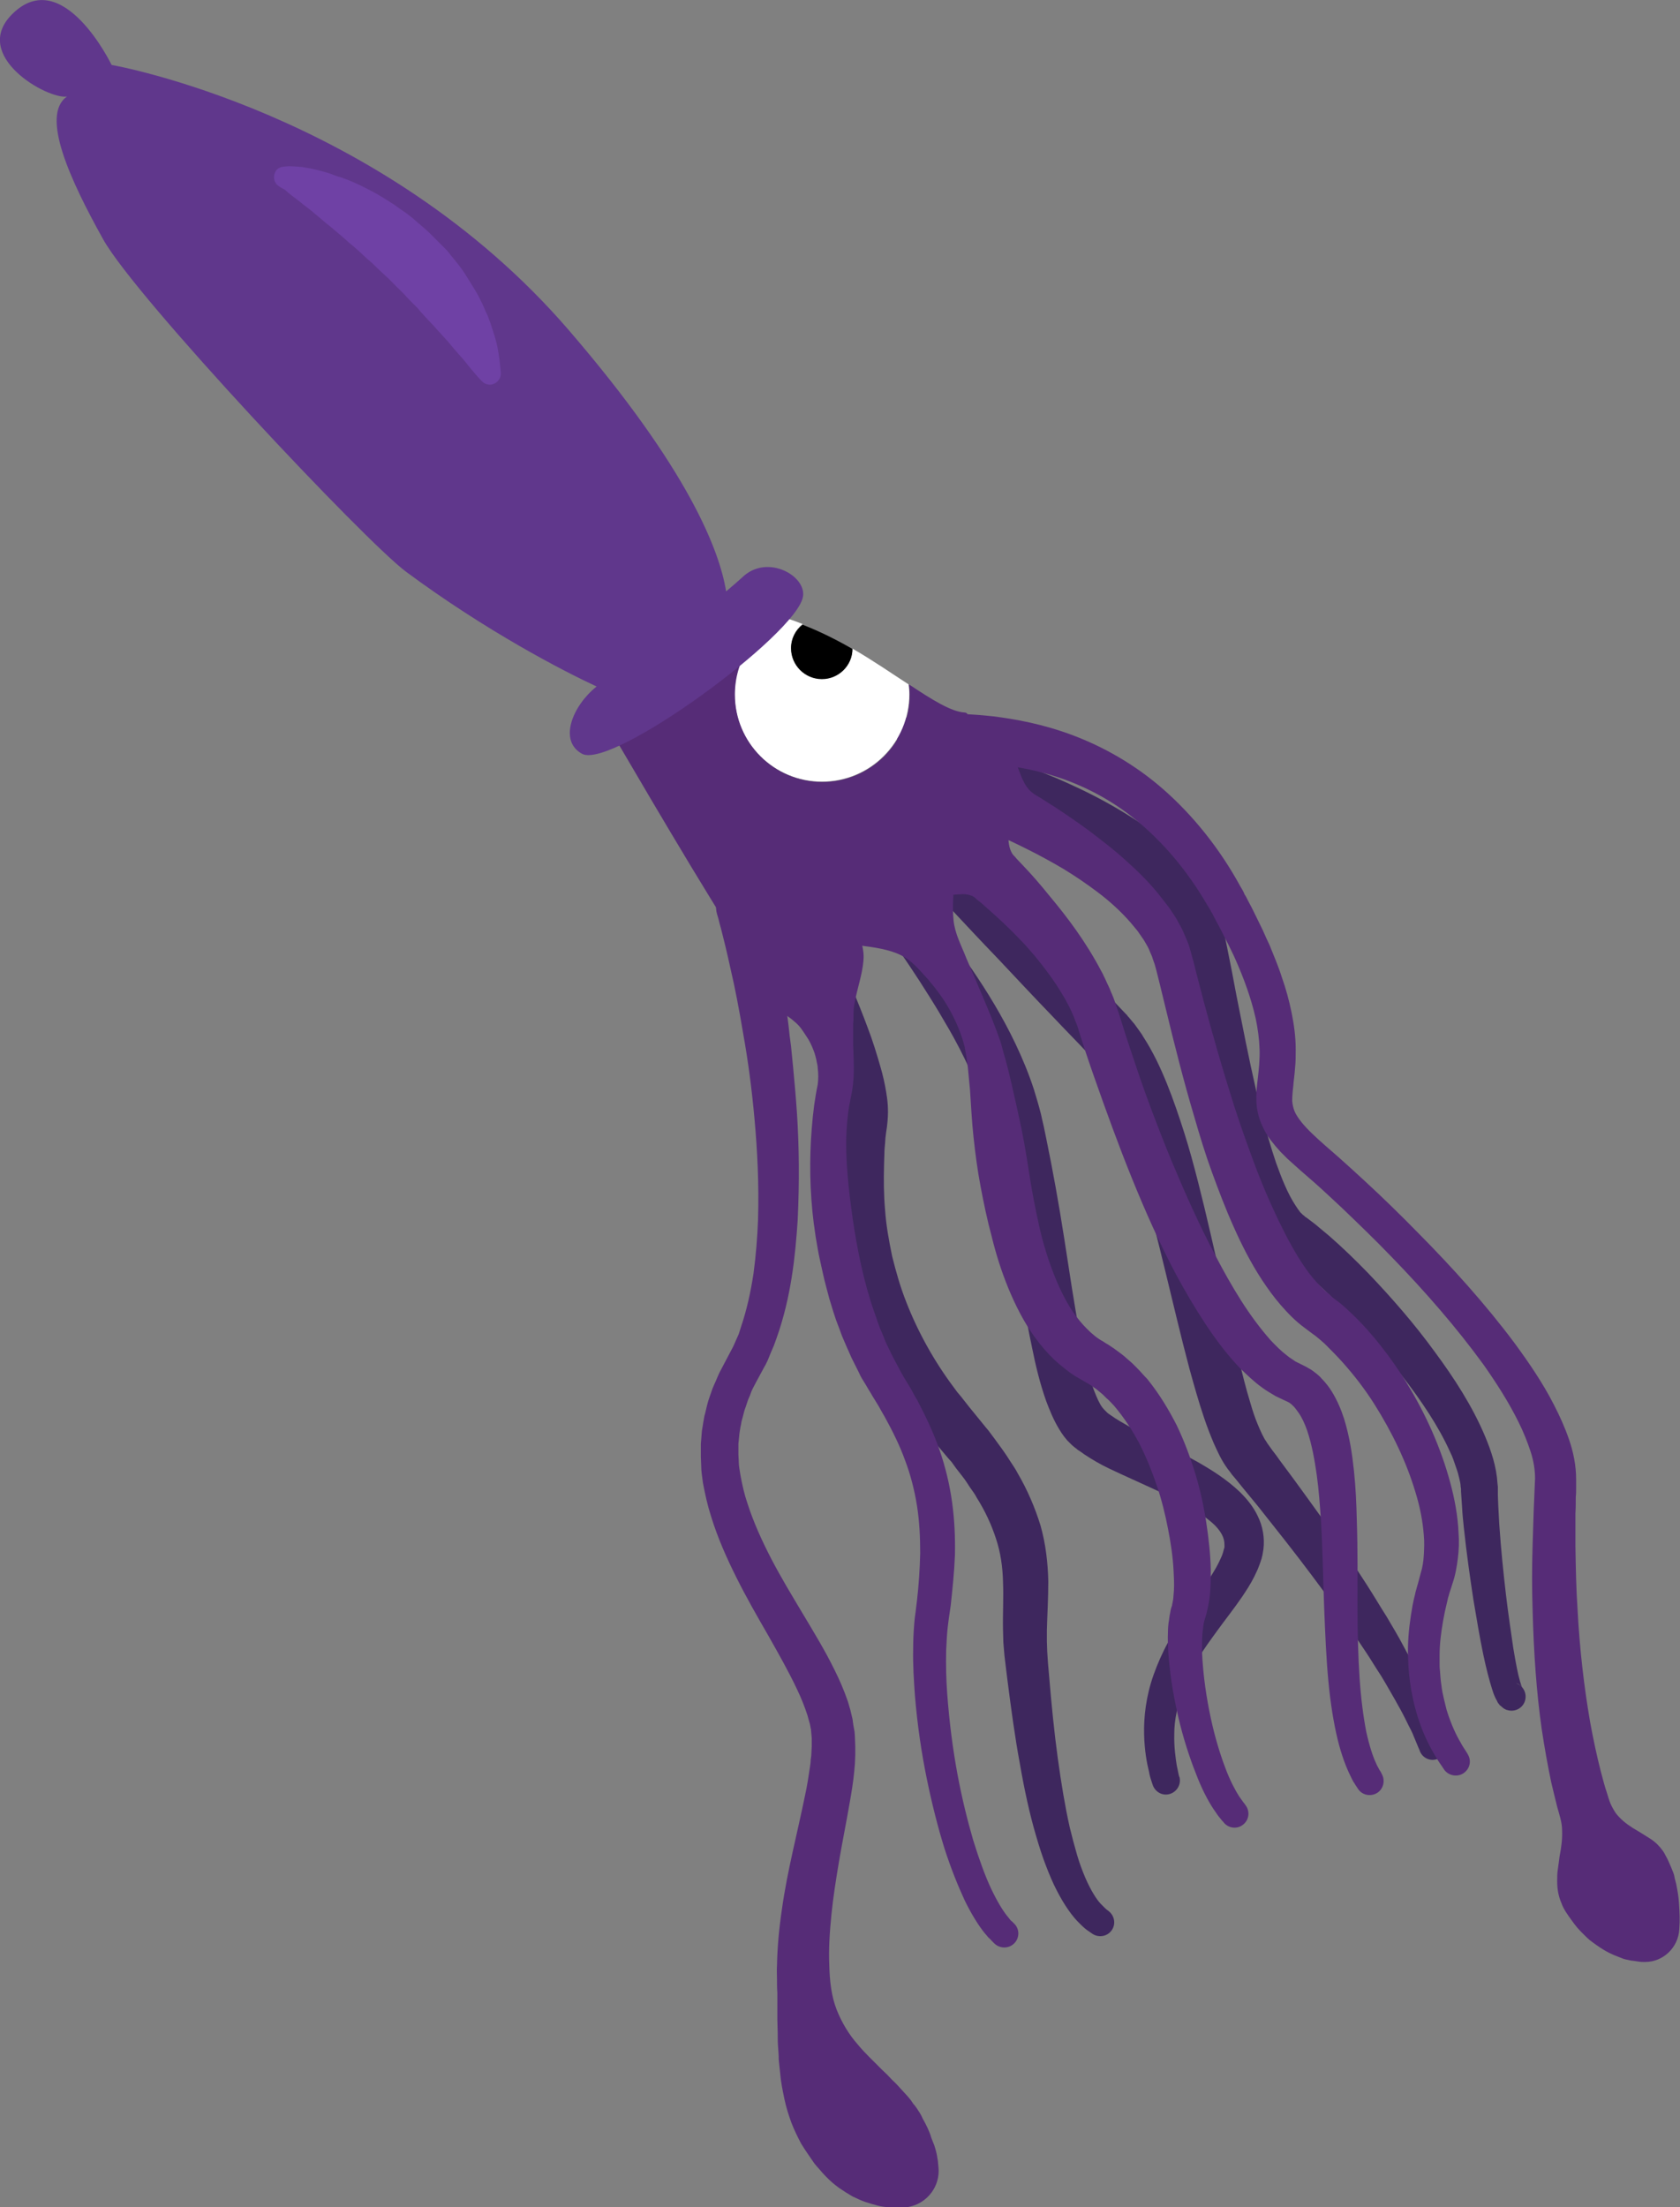 <?xml version="1.0" encoding="utf-8"?>
<!-- Generator: Adobe Illustrator 19.0.0, SVG Export Plug-In . SVG Version: 6.00 Build 0)  -->
<svg version="1.1" id="Layer_3" xmlns="http://www.w3.org/2000/svg" xmlns:xlink="http://www.w3.org/1999/xlink" x="0px" y="0px"
	 viewBox="0 0 478.7 628.9" style="enable-background:new 0 0 478.7 628.9;" xml:space="preserve">
<rect x="0" y="0" width="478.7" height="628.9" fill="#808080" stroke="none"/>
<style type="text/css">
	.st0{fill:#3E275E;}
	.st1{fill:#562C77;}
	.st2{fill:#FFFFFF;}
	.st3{fill:#60378C;}
	.st4{fill:#6F41A5;}
</style>
<g>
	<path class="st0" d="M254.5,233.3c0,0,0.3,0.1,0.9,0.3c0.3,0.1,0.6,0.2,1,0.4c0.2,0.1,0.4,0.1,0.7,0.2c0.3,0.1,0.6,0.3,0.9,0.4
		c0.6,0.3,1.3,0.6,2.1,1c0.2,0.1,0.4,0.2,0.6,0.3c0.2,0.1,0.3,0.2,0.5,0.3c0.4,0.2,0.7,0.4,1.1,0.6c0.8,0.5,1.6,0.9,2.4,1.5
		c0.8,0.5,1.7,1.1,2.6,1.7c3.7,2.5,8,5.6,12.6,9.5c4.7,3.9,9.8,8.3,15.1,13.4c5.4,5,11.1,10.6,16.9,16.7c2.9,3,5.9,6.1,8.9,9.3
		l0.4,0.4l0.1,0.2l0.3,0.3l0.5,0.6l0.5,0.6c0.2,0.2,0.3,0.4,0.6,0.7l1.3,1.8c0.4,0.6,0.9,1.2,1.2,1.8c0.7,1.1,1.4,2.2,2,3.3
		c0.6,1.1,1.2,2.2,1.8,3.4c2.2,4.5,4,9.1,5.6,13.7c1.6,4.6,3.1,9.3,4.4,14c2.6,9.4,4.8,19,7,28.6c2.1,9.5,4.2,19,6.3,28.2
		c1.1,4.6,2.2,9.1,3.5,13.3c0.6,2.1,1.3,4.2,2.1,6.1c0.2,0.5,0.4,0.9,0.6,1.4c0.2,0.4,0.4,0.9,0.6,1.3c0.4,0.8,0.8,1.6,1.2,2.1
		l0.3,0.5l0.5,0.7l1,1.4c0.7,0.9,1.4,1.8,2,2.7c1.3,1.8,2.7,3.6,4,5.4c2.6,3.6,5.2,7.1,7.6,10.5c2.4,3.4,4.8,6.8,7,10.1
		c2.2,3.3,4.3,6.5,6.3,9.6c2,3.1,3.8,6.2,5.6,9c1.7,2.9,3.4,5.7,4.8,8.4c0.7,1.3,1.4,2.6,2.1,3.9c0.6,1.3,1.3,2.5,1.9,3.7
		c1.2,2.3,2.2,4.6,3.1,6.5c0.9,2,1.6,3.8,2.3,5.4c0.3,0.8,0.6,1.5,0.9,2.2c0.2,0.7,0.5,1.3,0.6,1.9c0.8,2.3,1.2,3.5,1.2,3.5
		c0.7,2.1-0.4,4.4-2.5,5.1c-2,0.7-4.1-0.3-4.9-2.2l-0.1-0.3c0,0-0.5-1.1-1.3-3.1c-0.2-0.5-0.5-1.1-0.7-1.7c-0.3-0.6-0.6-1.3-1-2
		c-0.7-1.4-1.5-3.1-2.5-4.9c-1-1.8-2.1-3.8-3.4-6c-0.6-1.1-1.3-2.2-2-3.4c-0.7-1.1-1.5-2.3-2.3-3.6c-1.5-2.5-3.3-5-5.1-7.8
		c-1.9-2.7-3.8-5.5-5.9-8.5c-4.2-5.8-8.9-12.1-14-18.6c-2.6-3.3-5.2-6.6-7.9-10c-1.4-1.7-2.8-3.4-4.2-5.1c-0.7-0.9-1.4-1.7-2.1-2.6
		l-1.1-1.3l-0.5-0.7l-0.7-0.9c-1.9-2.6-2.9-5-4-7.4c-1-2.4-1.9-4.7-2.7-7.1c-1.6-4.7-2.9-9.4-4.2-14.1c-2.5-9.4-4.7-18.9-7-28.3
		c-2.3-9.4-4.6-18.8-7.3-27.7c-1.3-4.5-2.7-8.9-4.2-13.1c-1.5-4.2-3.1-8.3-5-12c-0.5-0.9-0.9-1.8-1.4-2.7c-0.5-0.9-1-1.6-1.5-2.5
		c-0.3-0.5-0.5-0.7-0.7-1l-0.6-0.9c-0.1-0.1-0.3-0.4-0.5-0.6l-0.5-0.6l-0.5-0.6l-0.3-0.3l-0.1-0.2c0.1,0.1-0.3-0.3,0.2,0.2l-0.1-0.1
		c-3-3.2-6-6.2-8.9-9.3c-5.8-6-11.1-11.7-16.1-17c-5-5.2-9.5-10-13.5-14.3c-4-4.2-7.6-7.8-10.5-10.7c-1.5-1.4-2.8-2.7-3.9-3.7
		c-0.3-0.3-0.6-0.5-0.8-0.8c-0.1-0.1-0.3-0.2-0.4-0.4c-0.1-0.1-0.2-0.2-0.3-0.3c-0.4-0.3-0.8-0.7-1.2-1c-0.2-0.2-0.3-0.3-0.5-0.4
		c-0.2-0.1-0.4-0.3-0.6-0.4c-0.4-0.2-0.7-0.4-0.9-0.6c-0.5-0.3-0.8-0.5-0.8-0.5l-0.1,0c-1.9-1.2-2.4-3.7-1.1-5.6
		C250.9,233.4,252.8,232.8,254.5,233.3z"/>
</g>
<g>
	<path class="st0" d="M287.9,216.9c0,0,0.3,0.1,0.9,0.3c0.6,0.2,1.5,0.5,2.6,0.8c2.3,0.8,5.5,2,9.6,3.7c4.1,1.8,9,4,14.4,7
		c5.4,3,11.5,6.8,17.7,11.9c3.1,2.6,6.2,5.5,9.1,9.3c1.4,1.9,2.9,4,4,6.6c0.3,0.6,0.5,1.3,0.8,2l0.3,1l0,0.1c0,0.1,0,0,0.1,0.2
		l0,0.2l0.1,0.4c0.1,0.5,0.3,1,0.4,1.5c0.1,0.6,0.3,1.1,0.4,1.7c1,4.3,1.8,8.7,2.7,13.1c0.8,4.4,1.7,8.9,2.6,13.4
		c1.8,9.1,3.7,18.4,6,27.6c1.2,4.6,2.5,9.2,4,13.6c0.8,2.2,1.6,4.4,2.5,6.4c0.9,2.1,1.9,4,3,5.7c0.3,0.4,0.5,0.8,0.8,1.2
		c0.3,0.3,0.5,0.8,0.8,1l0.4,0.4l0.2,0.2l0.2,0.1c0.1,0.1,0.2,0.2,0.3,0.3l0.1,0.1l0,0l0.2,0.1l0.4,0.3c0.9,0.7,2.2,1.6,3.2,2.5
		c1,0.8,2,1.7,3,2.5c3.9,3.4,7.5,6.9,11,10.5c6.9,7.2,13.4,14.7,19,22.4c5.7,7.7,10.8,15.6,14.4,24.1c1.8,4.3,3.3,8.7,3.6,13.6
		l0.1,0.9l0,0.5l0,0.4c0,0.5,0,0.9,0,1.4c0,1,0.1,1.9,0.1,2.8c0.1,1.9,0.2,3.7,0.3,5.6c0.5,7.3,1.2,14,1.9,20
		c0.7,5.9,1.5,11.1,2.1,15.3c0.7,4.2,1.3,7.4,1.9,9.4c0.3,1,0.5,1.6,0.6,1.7l0,0l0,0l-0.1-0.1c0-0.1-0.1-0.1-0.1-0.1
		c-0.1-0.1-0.2-0.2-0.3-0.3c-0.1-0.1-0.5-0.4-0.8-0.5c-0.2-0.1-0.4-0.1-0.4-0.1c2.1,0.7,3.2,3,2.5,5.1s-3,3.2-5.1,2.5
		c0,0-0.2,0-0.5-0.2c-0.3-0.1-0.8-0.5-1-0.7c-0.1-0.1-0.3-0.3-0.5-0.4c-0.1-0.1-0.2-0.2-0.3-0.4c-0.1-0.1-0.1-0.1-0.2-0.2
		c0-0.1-0.1-0.1-0.1-0.2c-0.1-0.1-0.2-0.3-0.2-0.4c-0.6-1-1-2-1.4-3.3c-0.8-2.5-1.7-5.9-2.6-10.2c-0.9-4.3-1.8-9.6-2.8-15.6
		c-0.9-6-1.9-12.8-2.7-20.4c-0.2-1.9-0.4-3.8-0.5-5.8c-0.1-1-0.1-2-0.2-3c0-0.5-0.1-1-0.1-1.5l0-0.4l0-0.3l-0.1-0.6
		c0-0.7-0.2-1.6-0.4-2.4c-0.2-0.8-0.4-1.7-0.7-2.5c-0.3-0.9-0.6-1.7-0.9-2.6c-0.3-0.9-0.7-1.8-1.1-2.6c-3.2-7.1-8.1-14.4-13.6-21.5
		c-5.5-7.1-11.8-14.2-18.5-20.9c-3.4-3.4-6.9-6.6-10.4-9.6c-0.9-0.7-1.8-1.5-2.7-2.2c-0.9-0.7-1.6-1.2-2.7-2l-0.4-0.3
		c0,0-0.2-0.1,0,0l-0.1-0.1l-0.3-0.2l-1.1-0.9l-0.5-0.4l-0.5-0.5l-0.9-0.9c-0.6-0.6-1-1.2-1.6-1.9c-0.5-0.6-0.9-1.2-1.3-1.9
		c-1.7-2.5-2.9-5-4-7.4c-1.1-2.5-2.1-4.9-3-7.4c-1.7-4.9-3.2-9.8-4.5-14.6c-2.6-9.7-4.6-19.2-6.4-28.3c-0.9-4.6-1.8-9.1-2.7-13.4
		c-0.9-4.4-1.7-8.6-2.6-12.6l-0.3-1.4c-0.1-0.5-0.3-1-0.4-1.5l-0.1-0.4l0-0.2c0,0.1,0,0,0,0l0-0.1l-0.2-0.4
		c-0.1-0.3-0.2-0.6-0.3-0.9c-0.5-1.2-1.4-2.6-2.4-3.8c-2-2.6-4.6-5-7.2-7.2c-5.3-4.4-10.7-8.1-15.6-11.4c-4.9-3.2-9.3-5.9-12.9-8.1
		c-7.3-4.4-11.5-7-11.5-7l-0.1,0c-1.9-1.2-2.5-3.6-1.4-5.5C284.2,217.1,286.2,216.4,287.9,216.9z"/>
</g>
<g>
	<path class="st1" d="M264.1,203c0,0,0.1,0,0.3,0c0.1,0,0.2,0,0.4,0.1c0.1,0,0.2,0,0.3,0c0,0,0.1,0,0.2,0c0.1,0,0.2,0,0.4,0l0.1,0
		l0.2,0c0.1,0,0.3,0,0.4,0c0.6,0,1.3,0.1,2,0.1c3.2,0.1,8.2,0.2,14.6,0.9c6.4,0.8,14.2,2.2,22.7,5.4c8.5,3.2,17.6,8.2,25.9,15.5
		c8.3,7.3,15.9,16.7,21.8,27.5c0.4,0.7,0.8,1.3,1.1,2l0.1,0.3l0.2,0.3l0.3,0.5l0.5,1c0.7,1.3,1.4,2.6,2.1,4.1
		c0.7,1.4,1.4,2.9,2.1,4.3c0.6,1.4,1.3,2.9,2,4.4c1.2,3,2.5,6,3.5,9.2c1.1,3.1,2,6.4,2.7,9.8c0.7,3.4,1.2,7,1.2,10.6
		c0,1.8,0,3.6-0.2,5.4c-0.1,1.8-0.4,3.5-0.5,5.1c-0.2,1.6-0.3,3-0.3,4.2c0.1,1.1,0.3,2,0.7,3c0.9,2,2.8,4.2,5,6.3l1.7,1.6l1.9,1.7
		c1.3,1.1,2.6,2.3,3.9,3.4c2.6,2.3,5.1,4.6,7.7,7c5.1,4.7,10.1,9.6,14.9,14.5c9.8,9.9,19.2,20.3,27.5,31.4
		c4.1,5.6,8.1,11.4,11.3,17.7c1.6,3.1,3.1,6.4,4.3,9.9c1.2,3.5,2,7.3,2,11.3c0,1.1,0,1.8,0,2.6c0,0.8,0,1.6-0.1,2.4
		c0,1.6,0,3.2-0.1,4.7c0,3.1,0,6.2,0,9.3c0.1,6.1,0.2,12.1,0.6,17.9c0.6,11.6,1.9,22.5,3.6,32.3c0.9,4.9,1.9,9.6,3,13.9
		c0.6,2.2,1.1,4.3,1.8,6.3c0.3,1,0.6,2,1,3c0.4,0.9,0.9,1.8,1.5,2.7c0.6,0.8,1.4,1.6,2.2,2.3c0.8,0.7,1.7,1.3,2.6,1.9
		c1.9,1.1,3.6,2.2,5.2,3.2c1.5,1,2.5,2.1,3.3,3.2c0.4,0.5,0.7,1.1,1,1.7c0.3,0.5,0.6,1.1,0.8,1.6c0.2,0.5,0.5,1.1,0.7,1.6
		c0.2,0.5,0.4,1,0.6,1.5c0.2,0.5,0.3,1,0.4,1.6c0.1,0.5,0.3,1,0.4,1.5c0.4,2,0.7,3.8,0.8,5.4c0.1,1.7,0.2,3,0.2,4c0,0.5,0,0.9,0,1.2
		c0,0.3,0,0.4,0,0.4l-0.1,2c-0.3,5.2-4.6,9.3-9.7,9.3c0,0-0.2,0-0.5,0c-0.3,0-0.8,0-1.4-0.1c-0.6-0.1-1.3-0.2-2.2-0.3
		c-0.4-0.1-0.9-0.2-1.4-0.3c-0.5-0.1-1-0.3-1.5-0.5c-1-0.4-2.1-0.8-3.3-1.4c-1.2-0.6-2.3-1.3-3.6-2.2c-0.6-0.4-1.2-0.9-1.9-1.4
		c-0.6-0.5-1.2-1.1-1.8-1.7c-0.6-0.6-1.2-1.2-1.8-1.9c-0.6-0.7-1.1-1.4-1.6-2.1c-0.5-0.7-1.1-1.5-1.6-2.3c-0.5-0.8-1-1.7-1.3-2.6
		c-0.4-0.9-0.7-1.9-0.9-2.9c-0.2-1-0.3-2.1-0.3-3.3c0-1.1,0-2.3,0.2-3.5c0.2-1.2,0.3-2.4,0.5-3.7c0.5-2.5,0.8-4.9,0.7-7.3
		c0-2.3-0.8-4.5-1.4-6.7c-0.6-2.3-1.1-4.6-1.7-7c-1-4.8-1.9-9.8-2.7-15.1c-1.5-10.5-2.3-22-2.6-34c-0.2-6-0.2-12.2,0-18.5
		c0.1-3.1,0.2-6.3,0.3-9.5c0.1-1.6,0.1-3.2,0.2-4.8c0-0.8,0.1-1.6,0.1-2.4c0-0.8,0.1-1.7,0.1-2.2c0-2.4-0.4-5.1-1.3-7.8
		c-0.9-2.7-2-5.5-3.4-8.3c-2.7-5.5-6.2-11-10-16.4c-7.7-10.6-16.7-20.9-26.1-30.6c-4.7-4.9-9.6-9.6-14.5-14.3
		c-2.5-2.3-4.9-4.6-7.5-6.9c-1.3-1.1-2.5-2.2-3.8-3.3l-1.9-1.7l-2-1.8l-2-2c-0.6-0.7-1.3-1.4-1.9-2.2c-1.3-1.5-2.5-3.3-3.4-5.4
		c-1-2.1-1.5-4.5-1.6-6.7c-0.1-2.2,0.1-4.1,0.3-5.8c0.4-3.4,0.7-6.2,0.6-9.2c-0.1-2.9-0.5-5.8-1.1-8.7c-1.3-5.8-3.4-11.5-5.8-16.9
		c-0.6-1.4-1.3-2.7-1.9-4c-0.7-1.3-1.3-2.6-2-3.9c-0.6-1.3-1.4-2.6-2.1-4l-0.5-1l-0.3-0.5l-0.1-0.1c0,0-0.1-0.1,0-0.1l-0.1-0.2
		c-0.4-0.6-0.7-1.2-1.1-1.8c-5.7-9.8-12.6-17.8-20-23.9c-7.4-6.1-15.3-10-22.6-12.4c-7.3-2.4-14.1-3.4-19.7-3.7
		c-5.6-0.3-10.1-0.2-13.3-0.1c-0.9,0-1.6,0-2.3,0.1c-0.2,0-0.3,0-0.5,0c-0.1,0-0.2,0-0.2,0c-0.1,0-0.2,0-0.3,0c-0.4,0-0.7,0-1,0
		c-0.2,0-0.3,0-0.4,0c-0.1,0-0.2,0-0.3,0c-0.2,0-0.3,0-0.4,0c-0.2,0-0.3,0-0.3,0c-4.1-0.3-7.3-3.8-7-8c0.3-4.1,3.8-7.3,8-7
		C263.6,203,263.8,203,264.1,203L264.1,203z"/>
</g>
<g>
	<path class="st0" d="M225.3,246.9c0,0,0.7,1.1,1.8,3.2c1.2,2.1,2.8,5.1,4.9,9c2,3.9,4.5,8.7,7.1,14.3c2.6,5.6,5.4,12,8.1,19.3
		c1.4,3.6,2.6,7.5,3.8,11.7c0.6,2.1,1.1,4.3,1.5,6.7c0.4,2.4,0.7,4.9,0.4,8.3c-0.1,1.1-0.2,2.1-0.4,3.2c-0.1,0.5-0.1,1.1-0.2,1.6
		l-0.1,1.5c-0.1,1-0.2,2-0.2,3c0,1-0.1,2.1-0.1,3.2c-0.1,4.2-0.1,8.5,0.3,12.9c0.3,4.4,1.1,8.7,2,13.1c1.1,4.4,2.3,8.7,4,13
		c3.3,8.5,7.9,16.8,13.5,24.3c0.7,1,1.4,1.9,2.2,2.8l2.2,2.8c1.6,2,3.2,3.9,4.8,5.9c0.4,0.5,0.8,0.9,1.2,1.5l1.2,1.6l2.4,3.3
		c0.8,1.1,1.5,2.2,2.2,3.3c0.7,1.1,1.5,2.2,2.1,3.4c2.7,4.6,4.9,9.7,6.5,14.9c1.5,5.3,2.1,10.8,2.2,15.9c0,5.1-0.3,9.7-0.4,13.9
		c0,1,0,2.1,0,3.1c0,1,0.1,2,0.1,3c0.1,2.1,0.3,4.3,0.5,6.5c0.7,8.5,1.5,16.5,2.5,23.8c1,7.3,2.1,13.9,3.4,19.7
		c0.7,2.9,1.4,5.5,2.1,7.9c0.7,2.4,1.5,4.5,2.3,6.4c1.6,3.7,3.2,6.2,4.4,7.5c0.6,0.6,1.1,1.1,1.4,1.4c0.3,0.3,0.5,0.4,0.5,0.4
		l0.5,0.4c1.7,1.4,2,3.9,0.6,5.6c-1.3,1.6-3.6,1.9-5.3,0.8c0,0-0.3-0.2-1-0.7c-0.7-0.4-1.6-1.2-2.6-2.2c-2.1-2-4.4-5.2-6.6-9.5
		c-1.1-2.1-2.1-4.5-3.1-7.1c-1-2.6-1.9-5.4-2.8-8.5c-1.8-6.1-3.3-13-4.6-20.5c-1.4-7.5-2.5-15.7-3.6-24.3c-0.3-2.2-0.5-4.3-0.8-6.6
		c-0.1-1.2-0.2-2.4-0.3-3.6c0-1.2-0.1-2.4-0.1-3.6c-0.1-4.8,0.2-9.4,0-13.7c-0.1-4.3-0.7-8.4-2-12.3c-1.3-4-3.1-7.9-5.5-11.7
		c-0.5-1-1.2-1.9-1.9-2.9c-0.6-0.9-1.2-1.9-1.9-2.8l-2.1-2.7l-1-1.4c-0.3-0.5-0.8-0.9-1.2-1.4c-1.6-1.9-3.2-3.8-4.8-5.7l-2.5-3
		c-0.8-1-1.7-2-2.5-3.1c-3.2-4.2-6.2-8.6-8.8-13.3l-1.9-3.5c-0.7-1.1-1.2-2.4-1.8-3.6c-0.6-1.2-1.1-2.4-1.7-3.6
		c-0.5-1.2-1-2.5-1.5-3.7c-2-4.9-3.4-9.9-4.7-15c-1.1-5.1-2-10.1-2.4-15.1c-0.3-2.5-0.3-5-0.4-7.4c0-1.2,0-2.5,0-3.7
		c0-1.2,0-2.4,0.1-3.6c0.1-1.2,0.1-2.4,0.2-3.6c0.1-1.2,0.2-2.4,0.3-3.6c0.1-0.6,0.1-1.2,0.2-1.8c0.1-0.5,0.2-1.1,0.2-1.6
		c0.2-1.1,0.3-2.2,0.4-3.3c0-0.3,0.1-0.5,0.1-0.8c0-0.4,0-0.7,0-1.1c-0.1-0.8-0.1-1.6-0.2-2.5c-0.2-1.7-0.6-3.6-1-5.4
		c-0.8-3.7-1.9-7.3-2.9-10.8c-1-3.5-2.1-6.8-3.2-10c-1.1-3.2-2.1-6.2-3.1-9.1c-2.1-5.7-3.8-10.6-5.4-14.7c-3-8.2-4.7-12.8-4.7-12.8
		c-0.8-2.1,0.3-4.4,2.4-5.2C222.3,244.6,224.3,245.3,225.3,246.9L225.3,246.9z"/>
</g>
<g>
	<path class="st2" d="M258.9,195c-4.8-3.1-10.1-6.8-16-10.2c-0.1,4.8-4,8.6-8.7,8.6c-4.8,0-8.8-3.9-8.8-8.8c0-2.8,1.3-5.2,3.3-6.8
		c-2-0.8-4-1.5-6.1-2.1c-7.9,4.2-13.3,12.5-13.3,22.1c0,13.8,11.2,24.9,24.9,24.9c13.8,0,24.9-11.2,24.9-24.9
		C259.1,196.9,259,195.9,258.9,195z"/>
	<path d="M225.4,184.7c0,4.8,3.9,8.8,8.8,8.8c4.8,0,8.7-3.9,8.7-8.6c-4.5-2.6-9.3-5-14.2-6.9C226.7,179.5,225.4,182,225.4,184.7z"/>
</g>
<g>
	<path class="st0" d="M243.1,239c0,0,0.3,0.2,0.7,0.6c0.5,0.4,1.2,1,2.1,1.7c1.8,1.6,4.4,3.8,7.5,6.9c3.2,3.1,6.8,6.9,10.8,11.6
		c4,4.6,8.3,10.1,12.7,16.3c4.3,6.3,8.7,13.4,12.5,21.4c1.9,4,3.7,8.3,5.2,12.9c0.7,2.3,1.4,4.6,2,7c0.3,1.3,0.5,2.3,0.8,3.5
		c0.2,1.1,0.5,2.3,0.7,3.4c1.9,9.2,3.6,18.7,5.1,28.3c1.5,9.6,2.9,19.3,4.7,28.7c0.9,4.7,2,9.3,3.3,13.4c0.7,2,1.5,4,2.3,5.4
		c0.4,0.7,0.8,1.2,1.2,1.6c0.3,0.3,0.3,0.3,0.4,0.4l0.4,0.4c0.3,0.3,0.7,0.5,1.1,0.8c1.5,1.1,3.5,2.2,5.4,3.3c2,1.1,4.1,2.1,6.2,3.2
		c4.2,2.1,8.5,4.2,12.8,6.6c4.2,2.4,8.4,5,12.3,8.7c1.9,1.9,3.8,4.1,5.1,6.9c1.4,2.8,2,6.2,1.6,9.4c-0.1,0.4-0.1,0.8-0.2,1.2
		l-0.1,0.6l-0.1,0.3l-0.1,0.5c-0.2,0.5-0.3,1-0.5,1.5c-0.3,0.7-0.5,1.4-0.8,2c-0.3,0.6-0.5,1.1-0.8,1.7c-1.1,2.2-2.3,4-3.5,5.8
		c-2.4,3.5-4.8,6.5-6.9,9.4c-2.1,2.9-4.1,5.6-5.7,8.3c-1.6,2.7-2.9,5.3-3.9,7.8c-1,2.5-1.7,4.9-2.1,7.2c-0.5,2.3-0.7,4.4-0.7,6.3
		c-0.1,3.9,0.4,7,0.7,9c0.2,1,0.4,1.8,0.5,2.4c0.1,0.5,0.2,0.8,0.2,0.8l0.1,0.2c0.5,2.2-0.9,4.3-3,4.8c-2.1,0.5-4.1-0.8-4.7-2.8
		c0,0-0.1-0.3-0.3-0.9c-0.2-0.6-0.5-1.5-0.7-2.7c-0.6-2.4-1.3-6-1.4-10.8c-0.1-4.7,0.5-10.6,2.7-16.8c1.1-3.1,2.5-6.3,4.2-9.4
		c1.7-3.1,3.7-6.3,5.8-9.4c2.1-3.1,4.4-6.2,6.4-9.4c1-1.6,1.9-3.1,2.6-4.7l0.5-1.1c0.1-0.3,0.2-0.6,0.3-0.9c0.1-0.5,0.3-1,0.4-1.5
		c-0.1,0.4,0,0.1,0,0.2l0-0.1l0-0.1l0-0.2l0-0.4c0-1.1-0.2-2-0.8-3.1c-0.6-1.1-1.6-2.3-2.9-3.4c-2.7-2.3-6.3-4.5-10.1-6.4
		c-3.9-2-8.1-3.8-12.4-5.8c-2.2-1-4.4-2-6.7-3.1c-2.3-1.1-4.6-2.4-7-4c-0.6-0.4-1.2-0.9-1.9-1.3c-0.3-0.3-0.6-0.5-1-0.8
		c-0.4-0.3-0.8-0.7-1-0.9l-0.2-0.2l-0.1-0.1l-0.2-0.2l-0.5-0.5c-0.3-0.4-0.6-0.7-0.9-1.1c-0.5-0.7-1-1.4-1.4-2.1
		c-1.7-2.8-2.7-5.4-3.7-8c-1.8-5.1-3-10.1-4-15.1c-2.1-9.9-3.6-19.6-5.3-29.1c-1.6-9.5-3.2-18.8-5.1-27.6c-0.2-1.1-0.5-2.2-0.7-3.3
		c-0.2-1.1-0.5-2.2-0.8-3.2c-0.5-2-1.1-3.9-1.7-5.9c-1.3-3.9-2.9-7.6-4.6-11.2c-1.7-3.6-3.5-7.1-5.4-10.4c-1.9-3.3-3.8-6.5-5.7-9.5
		c-3.8-6.1-7.5-11.5-10.8-16.3c-3.4-4.8-6.4-9-8.9-12.4c-5-6.8-7.9-10.7-7.9-10.7l-0.1-0.1c-1.3-1.8-0.9-4.3,0.8-5.6
		C239.7,237.8,241.7,237.9,243.1,239z"/>
</g>
<path class="st1" d="M274.8,203c-3.7-0.2-9.2-3.6-15.8-8c0.1,0.9,0.2,1.9,0.2,2.9c0,13.8-11.2,24.9-24.9,24.9
	c-13.8,0-24.9-11.2-24.9-24.9c0-9.6,5.4-17.9,13.3-22.1c-1.9-0.5-3.9-1-5.8-1.4l-44.5,31c0,0,23.5,40.5,35,58.5
	S284.8,203.5,274.8,203z"/>
<path class="st3" d="M228.8,170c1-6-10.3-12.3-17.3-5.5c-1.1,1-2.7,2.4-4.6,4c-1.9-11.7-10.7-34.8-44.8-74.4
	C108.4,31.8,31.8,18.5,31.8,18.5S17.9-10.3,3.5,4c-12,11.9,10.1,24.4,15.6,23.5c-7.7,5.3,1,24,10.3,40.7c9.3,16.7,74.6,86,86.3,94.7
	c22.8,16.9,44.6,28.2,54.3,32.7c-6.8,5.4-11,15.5-4.1,19.2C174.5,219.2,227,180.8,228.8,170z"/>
<g>
	<path class="st4" d="M80.7,47.5c0,0,0.3,0,1-0.1c0.5-0.1,1.8,0,3.4,0.1c0.3,0,0.7,0.1,1.1,0.1c0.4,0.1,0.7,0.1,1.1,0.2
		c0.8,0.1,1.6,0.3,2.5,0.5c1.7,0.4,3.7,0.9,5.7,1.7c0.5,0.2,1,0.4,1.6,0.5c0.5,0.2,1,0.4,1.6,0.6c1.1,0.4,2.2,0.9,3.3,1.4
		c1.1,0.5,2.2,1.1,3.4,1.7c0.6,0.3,1.1,0.6,1.7,0.9c0.6,0.3,1.1,0.7,1.7,1c1.1,0.7,2.3,1.4,3.5,2.2c1.1,0.8,2.2,1.6,3.4,2.4
		c0.6,0.4,1.1,0.9,1.7,1.3l1.6,1.4c1.1,0.9,2.2,1.9,3.2,2.8c1,1,2,2,3,3l1.5,1.5c0.5,0.5,1,1,1.4,1.6c1.8,2.2,3.6,4.3,5,6.7
		c1.4,2.3,2.9,4.5,3.9,6.7c0.6,1.1,1,2.2,1.5,3.3c0.3,0.5,0.5,1.1,0.7,1.6c0.2,0.5,0.4,1.1,0.6,1.6c0.7,2.1,1.3,4,1.7,5.6
		c0.4,1.7,0.6,3.3,0.8,4.5c0.3,2.5,0.4,4,0.4,4c0.1,1.7-1.3,3.2-3,3.3c-0.9,0-1.7-0.3-2.3-0.9l-0.2-0.2c0,0-1-1-2.5-2.8
		c-0.8-0.9-1.6-2-2.6-3.2c-1.1-1.2-2.2-2.5-3.4-3.9c-0.3-0.4-0.6-0.7-0.9-1.1c-0.3-0.4-0.7-0.7-1-1.1c-0.7-0.8-1.4-1.5-2.1-2.3
		c-0.7-0.8-1.4-1.6-2.2-2.4c-0.8-0.8-1.5-1.6-2.3-2.5c-0.4-0.4-0.8-0.9-1.1-1.3c-0.4-0.4-0.8-0.8-1.2-1.2c-0.8-0.8-1.7-1.7-2.5-2.6
		c-0.8-0.9-1.7-1.7-2.6-2.6c-0.9-0.9-1.7-1.8-2.6-2.6c-0.9-0.8-1.8-1.7-2.7-2.5l-1.3-1.3l-1.4-1.2c-0.9-0.8-1.8-1.7-2.7-2.5
		c-0.9-0.8-1.8-1.6-2.7-2.3c-1.7-1.6-3.5-3-5.1-4.4c-1.7-1.3-3.2-2.7-4.7-3.9c-0.7-0.6-1.4-1.2-2.1-1.7c-0.7-0.5-1.3-1-1.9-1.5
		c-0.6-0.5-1.2-0.9-1.7-1.3c-0.3-0.2-0.5-0.4-0.8-0.6c-0.2-0.2-0.4-0.3-0.6-0.5c-0.7-0.5-1.1-1.1-1.8-1.4c-0.6-0.3-0.9-0.5-0.9-0.5
		l-0.1-0.1c-1.5-0.8-2.1-2.7-1.2-4.3C78.8,48.2,79.7,47.6,80.7,47.5z"/>
</g>
<g>
	<path class="st1" d="M257.5,223.7c0,0,0.1,0,0.3-0.1c0.2,0,0.6-0.1,1-0.1c0.9-0.1,2.1-0.2,3.6-0.2c3,0,7.3,0.4,12,1.9
		c2.3,0.8,4.8,1.8,7.3,3.3c0.6,0.4,1.3,0.7,1.9,1.1c0.6,0.4,1.3,0.8,1.8,1.4c1.1,1.1,1.5,3,1.7,5.3c0.2,2.2,0.2,4.7,1,6.3
		c0.2,0.4,0.4,0.8,0.7,1.1c0.3,0.3,0.6,0.6,0.9,1c0.6,0.6,1.2,1.3,1.8,1.9c2.5,2.6,5,5.5,7.5,8.6c5.1,6.1,10.4,13.1,14.8,21.5
		c0.3,0.5,0.6,1.1,0.8,1.6c0.3,0.5,0.5,1.1,0.8,1.7c0.3,0.6,0.5,1.1,0.8,1.7c0.2,0.6,0.5,1.2,0.7,1.7c0.5,1.1,0.9,2.4,1.3,3.6
		l0.3,0.9c0.1,0.3,0.2,0.5,0.3,0.8l0.5,1.6c1.3,4.3,2.8,8.7,4.3,13.2c1.5,4.5,3.1,9,4.8,13.5c1.7,4.5,3.5,9.1,5.4,13.7
		c3.8,9.1,7.9,18.3,12.5,27c2.3,4.4,4.7,8.7,7.3,12.8c2.6,4.1,5.4,7.9,8.4,11.3c1.5,1.6,3.1,3.2,4.7,4.4c0.8,0.7,1.6,1.1,2.4,1.7
		c1,0.5,2,1,3,1.5c0.5,0.3,0.9,0.5,1.4,0.8c0.5,0.3,0.7,0.5,1.1,0.8c0.4,0.3,0.7,0.5,1,0.8c0.3,0.3,0.7,0.6,0.9,0.9
		c1.2,1.2,2.2,2.5,3,3.8c1.6,2.6,2.7,5.3,3.5,7.8c1.6,5.2,2.3,10.1,2.8,14.8c0.5,4.8,0.7,9.4,0.8,13.8c0.3,8.9,0.2,17.2,0.2,24.7
		c0,7.6,0.2,14.5,0.6,20.5c0.4,6,1.1,11.2,1.9,15.3c0.9,4.1,1.9,7.1,2.8,9c0.2,0.5,0.4,0.9,0.6,1.2c0.2,0.4,0.3,0.6,0.5,0.9
		c0.3,0.4,0.4,0.7,0.4,0.7l0.1,0.2c1.1,1.9,0.5,4.4-1.4,5.5c-1.9,1.1-4.3,0.5-5.4-1.3c0,0-0.2-0.3-0.6-0.9c-0.2-0.3-0.4-0.7-0.7-1.1
		c-0.3-0.5-0.5-1-0.8-1.6c-1.2-2.4-2.6-6-3.7-10.6c-1.1-4.6-2-10.1-2.6-16.5c-0.6-6.3-0.9-13.4-1.2-21.1c-0.3-7.7-0.4-15.9-0.9-24.5
		c-0.3-4.3-0.6-8.7-1.2-13c-0.6-4.3-1.4-8.7-2.7-12.6c-0.7-2-1.5-3.8-2.5-5.2c-0.5-0.7-1-1.4-1.5-1.9c-0.1-0.1-0.3-0.2-0.4-0.4
		c-0.1-0.1-0.3-0.2-0.4-0.3c-0.1-0.1-0.3-0.2-0.4-0.3c-0.1,0-0.2-0.1-0.2-0.1l-1.5-0.7c-0.7-0.3-1.4-0.7-2.1-1
		c-1.3-0.8-2.6-1.5-3.8-2.4c-2.4-1.7-4.4-3.7-6.4-5.6c-3.8-4-7-8.3-9.9-12.7c-2.9-4.4-5.6-9-8.1-13.6c-4.9-9.2-9.1-18.7-12.9-28.1
		c-3.8-9.4-7.2-18.8-10.4-27.9c-1.6-4.5-3.1-9-4.5-13.5l-0.5-1.6c-0.1-0.3-0.2-0.5-0.3-0.8l-0.3-0.7c-0.3-0.9-0.7-1.8-1.1-2.7
		l-0.6-1.3l-0.7-1.3l-0.7-1.3l-0.8-1.3c-2-3.4-4.4-6.6-6.8-9.6c-1.2-1.5-2.5-2.9-3.7-4.3c-1.3-1.4-2.6-2.7-3.9-4
		c-2.6-2.6-5.2-4.9-7.7-7.1c-0.6-0.6-1.3-1.1-1.9-1.6c-0.3-0.3-0.6-0.5-0.9-0.8c-0.3-0.2-0.7-0.4-1.1-0.5c-0.8-0.3-1.8-0.4-2.8-0.3
		c-1,0-2.2,0.2-3.2,0.2c-1.1,0.1-2.1,0.2-2.9,0.1c-0.9-0.1-1.6-0.3-2.2-0.7c-0.6-0.4-1-0.9-1.4-1.4c-0.4-0.5-0.9-1-1.3-1.5
		c-1.6-2-3-4-4.2-6c-2.3-3.9-3.7-7.7-4.5-10.5c-0.4-1.4-0.7-2.6-0.8-3.4c-0.1-0.4-0.1-0.7-0.2-0.9c0-0.2-0.1-0.3-0.1-0.3l0-0.1
		C252.5,227.1,254.5,224.3,257.5,223.7z"/>
</g>
<g>
	<path class="st1" d="M259.1,214.2c0,0,0.1-0.2,0.4-0.5c0.3-0.3,0.8-0.8,1.3-1.3c1.1-1.1,2.7-2.3,4.6-3.6c1.9-1.2,4.1-2.3,6.5-2.8
		c1.2-0.3,2.4-0.4,3.6-0.4c1.2,0,2.5,0.1,3.7,0.6c2.4,0.8,4.6,3,6.9,5.2c1.2,1.1,2.2,2.7,3,4.8c0.4,1,0.8,2.1,1.2,3.2
		c0.4,1,0.8,2.2,1.3,3.1c0.9,2,2.2,3.3,3.8,4.2c1.6,0.9,3.1,2,4.8,3c3.2,2.1,6.6,4.4,10,6.9c3.4,2.6,7,5.3,10.4,8.4
		c3.5,3.1,7,6.5,10.2,10.6c0.8,1,1.6,2.1,2.4,3.1c0.7,1.1,1.5,2.2,2.2,3.4c0.6,1.2,1.4,2.4,1.9,3.7c0.5,1.3,1.2,2.6,1.6,4
		c0.2,0.7,0.4,1.4,0.6,2.1c0.2,0.7,0.3,1.2,0.5,1.8c0.3,1.2,0.6,2.4,0.9,3.6c0.6,2.4,1.3,4.9,1.9,7.3c2.6,9.8,5.5,19.9,8.7,30
		c1.6,5,3.4,10.1,5.2,15c1.8,5,3.8,9.9,6,14.7c2.2,4.8,4.5,9.4,7.1,13.7c1.3,2.1,2.7,4.2,4.2,6c1.5,1.8,3.1,3.5,4.8,4.8l0.3,0.3
		l0.1,0.1l0.2,0.2l0.2,0.2l0.8,0.6l0.8,0.6l0.9,0.7c1.2,1,2.2,2,3.3,3c2.1,2,4,4.1,5.8,6.2c3.6,4.3,6.8,8.7,9.6,13.3
		c5.6,9.1,9.8,18.7,12.4,28.3c1.3,4.8,2.2,9.6,2.4,14.5c0.2,2.4,0.1,4.8-0.2,7.2c-0.3,2.4-0.7,4.8-1.5,7.1c-0.3,1-0.6,1.9-0.9,2.8
		c-0.1,0.5-0.3,1-0.4,1.4c-0.1,0.4-0.2,0.9-0.3,1.3c-0.2,0.9-0.4,1.7-0.6,2.6c-0.2,0.9-0.3,1.7-0.5,2.6c-0.6,3.4-1,6.7-1,9.8
		c0,0.4,0,0.8,0,1.1c0,0.4,0,0.8,0,1.1c0,0.7,0,1.5,0.1,2.2c0.1,1.4,0.2,2.8,0.4,4.1c0.3,2.6,1,5,1.5,7.1c1.3,4.2,2.8,7.3,4,9.3
		c0.5,1,1.1,1.8,1.4,2.3c0.3,0.5,0.5,0.8,0.5,0.8l0.1,0.2c1.2,1.9,0.6,4.3-1.3,5.5c-1.8,1.1-4.2,0.6-5.4-1.1c0,0-0.2-0.3-0.6-0.9
		c-0.4-0.6-1-1.4-1.7-2.6c-1.4-2.3-3.4-5.9-5-10.8c-1.6-4.9-2.9-11.1-3-18.2c-0.1-3.6,0.2-7.3,0.8-11.3c0.2-1,0.3-2,0.5-3
		c0.2-1,0.4-2,0.7-3.1c0.1-0.5,0.2-1,0.4-1.6c0.1-0.5,0.3-1,0.4-1.4c0.3-1,0.5-2,0.8-3c0.5-1.6,0.8-3.3,0.9-5.2
		c0.1-1.8,0.2-3.7,0-5.7c-0.3-4-1.1-8.1-2.4-12.3c-2.5-8.4-6.6-17-11.8-25.2c-2.6-4.1-5.6-8-8.9-11.7c-1.6-1.8-3.4-3.6-5.1-5.3
		c-0.9-0.8-1.8-1.6-2.7-2.3l-0.7-0.5l-0.8-0.6l-1.6-1.2c-2.6-1.9-4.8-4.2-6.8-6.5c-2-2.3-3.7-4.7-5.3-7.1c-3.2-4.9-5.8-10-8.1-15.2
		c-2.3-5.1-4.3-10.4-6.2-15.6c-1.9-5.2-3.5-10.5-5-15.7c-3.1-10.4-5.7-20.8-8.1-30.7c-0.6-2.5-1.2-4.9-1.8-7.4
		c-0.3-1.2-0.6-2.4-0.9-3.6c-0.2-0.6-0.3-1.2-0.5-1.8l-0.5-1.4c-0.2-0.9-0.8-1.9-1.1-2.8c-0.4-0.9-1-1.8-1.5-2.7
		c-0.6-0.9-1.2-1.7-1.8-2.6c-0.7-0.8-1.3-1.6-2-2.4c-2.8-3.2-5.9-6-9.2-8.5c-3.3-2.5-6.7-4.8-10-6.8c-3.4-2-6.7-3.8-9.9-5.4
		c-1.6-0.8-3.2-1.6-4.7-2.3c-0.8-0.4-1.6-0.7-2.4-0.8c-0.9-0.1-1.9,0-2.8,0.2c-2,0.4-4.2,1.4-6.1,2c-2,0.7-3.7,1-5.1,0.9
		c-2.9-0.2-5.6-0.2-7.5-1.3c-1-0.5-1.8-1.3-2.5-2.1c-0.7-0.8-1.4-1.7-1.9-2.7c-1.1-1.9-1.8-4.2-2.3-6.3c-0.4-2.2-0.7-4.1-0.8-5.7
		c-0.1-0.7-0.1-1.4-0.1-1.8c0-0.4,0-0.7,0-0.7l0-0.1C256.3,218.8,257.3,216.1,259.1,214.2z"/>
</g>
<g>
	<path class="st1" d="M243.2,234.7c0,0,0.3-0.2,0.9-0.5c0.3-0.2,0.7-0.4,1.1-0.6c0.4-0.2,0.8-0.4,1.3-0.7c2.1-1.1,4.9-2.4,7.6-3.2
		c1.4-0.4,2.8-0.8,4.1-0.9c0.7-0.1,1.3-0.1,1.9-0.1c0.6,0,1.2,0.1,1.7,0.2c1.1,0.2,2.1,0.6,2.9,1.3c0.8,0.7,1.3,1.7,2,2.6
		c0.7,0.9,1.5,1.8,2.8,2.4c0.4,0.1,1.1-0.1,1.7-0.1c0.6-0.1,0.9,0.1,0.9,0.5c0.1,0.8,0.2,1.5,0.3,2.4c0.1,1.7,0.2,3.4,0.2,5.4
		c0,0.9-0.1,2-0.2,3c-0.1,1-0.1,2.1-0.2,3.1c-0.2,2.1-0.5,4.3-0.6,6.5c-0.1,2.1-0.1,4.2,0.1,6.2c0.4,3.9,2.2,7.1,3.6,10.7
		c1.5,3.5,3.1,7.2,4.7,11c1.6,3.8,3.3,7.8,4.8,12.1c0.4,1.1,0.7,2.2,1,3.4c0.3,1.1,0.6,2.1,0.9,3.2c0.6,2.2,1.1,4.4,1.6,6.5
		c1,4.4,2,8.8,2.9,13.2c0.9,4.5,1.6,9,2.3,13.5c0.7,4.5,1.6,9,2.6,13.5c1,4.5,2.3,8.8,3.9,13c1.6,4.2,3.5,8.2,5.8,11.6
		c1.2,1.7,2.5,3.3,3.9,4.7c1.4,1.4,2.9,2.7,4.6,3.6l0.6,0.4l1,0.6l1.5,1l1.9,1.4l0.9,0.7l0.8,0.7l1.6,1.4l1.5,1.5c1,1,1.8,2,2.8,3
		c3.4,4.2,6.1,8.7,8.4,13.2c2.2,4.6,3.9,9.2,5.3,13.8c1.4,4.6,2.4,9.2,3.1,13.8c0.7,4.6,1.2,9,1.3,13.5c0,2.2,0,4.5-0.2,6.7
		c-0.1,0.6-0.1,1.1-0.2,1.7c-0.1,0.6-0.2,1.2-0.3,1.8c-0.1,0.6-0.3,1.2-0.4,1.9c-0.2,0.6-0.3,1.1-0.5,1.7l-0.2,0.7l-0.1,0.4
		c-0.1,0.2-0.1,0.6-0.2,1c-0.1,0.8-0.2,1.6-0.3,2.4c-0.1,1.7-0.1,3.4-0.1,5.1c0.3,6.9,1.3,13.3,2.5,18.9c1.2,5.6,2.7,10.4,4.1,14.1
		c1.4,3.8,2.9,6.5,3.9,8.1c0.3,0.4,0.5,0.7,0.7,1c0.2,0.3,0.4,0.5,0.5,0.7c0.3,0.4,0.4,0.5,0.4,0.5l0.2,0.3c1.4,1.7,1.2,4.2-0.5,5.6
		c-1.6,1.4-4.1,1.2-5.5-0.4c0,0-0.2-0.3-0.7-0.8c-0.2-0.3-0.5-0.6-0.8-1c-0.3-0.4-0.7-0.9-1-1.4c-1.5-2.1-3.3-5.3-5-9.5
		c-1.7-4.2-3.5-9.3-5-15.2c-1.5-6-2.8-12.7-3.4-20.5c-0.1-1.9-0.2-3.9-0.1-6.1c0-1.1,0.1-2.2,0.3-3.3c0.1-0.6,0.1-1.1,0.3-1.9
		l0.2-1.1l0.2-0.7l0.1-0.2l0-0.1l0.1-0.3l0-0.2l0.1-0.4c0.1-0.4,0.1-0.7,0.2-1.1c0-0.4,0.1-0.8,0.1-1.2c0-0.4,0.1-0.9,0.1-1.3
		c0.1-1.8,0-3.7-0.1-5.6c-0.2-3.9-0.8-8-1.6-12c-0.8-4.1-1.8-8.2-3.2-12.3c-1.4-4.1-3-8.1-5-12c-2-3.8-4.4-7.4-7.1-10.6
		c-0.7-0.7-1.4-1.6-2.2-2.2l-1.1-1.1l-1.2-1l-0.6-0.5l-0.6-0.4l-1.1-0.8l-3.1-1.8c-2.6-1.4-4.8-3.3-7-5.2c-2.1-2-3.9-4.1-5.6-6.4
		c-3.3-4.5-5.7-9.4-7.7-14.2c-2-4.9-3.5-9.7-4.7-14.6c-1.3-4.8-2.3-9.6-3.2-14.4c-0.9-4.7-1.5-9.4-2-14c-0.5-4.6-0.7-9-1-13.4
		c-0.2-2.2-0.4-4.3-0.6-6.3c-0.1-1-0.3-2.2-0.4-3.1c-0.2-0.9-0.3-1.8-0.5-2.8c-0.9-3.7-2.4-7.2-4.2-10.5c-1.8-3.3-4-6.2-6.3-8.9
		c-2.4-2.6-4.5-5.3-7.8-6.9c-3.3-1.6-7.5-2.2-11.5-2.7c-2-0.3-3.9-0.5-5.6-0.7c-1.8-0.2-3.3-0.6-4.8-0.9c-0.7-0.2-1.4-0.4-2.1-0.6
		c-0.4-0.1-0.4-0.4-0.2-0.9c0.2-0.5,0.5-1.1,0.5-1.5c-0.2-1.3-0.8-2.1-1.5-2.8c-0.7-0.7-1.5-1.3-1.9-2c-0.5-0.7-0.7-1.7-0.6-2.7
		c0-1,0.2-2.2,0.6-3.4c0.4-1.2,0.9-2.5,1.6-3.8c1.2-2.5,2.8-5.1,4.1-7.1c0.3-0.5,0.6-0.9,0.8-1.2c0.2-0.3,0.5-0.7,0.7-1
		c0.4-0.6,0.6-0.9,0.6-0.9l0.1-0.2C239,237.8,241,236,243.2,234.7z"/>
</g>
<g>
	<path class="st1" d="M219.1,256.2c0,0,0.1,0.4,0.2,1.2c0.1,0.7,0.4,1.8,0.6,3.3c0.5,2.9,1.3,7,2.1,12.4c0.8,5.3,1.8,11.8,2.7,19.2
		c0.2,1.9,0.4,3.8,0.7,5.8c0.2,2,0.4,4,0.6,6.1c0.4,4.2,0.8,8.6,1.1,13.2c0.6,9.2,0.7,19.3,0.2,30.1c-0.7,10.7-1.9,22.1-6,33.7
		l-0.8,2.2c-0.3,0.7-0.6,1.4-0.9,2.1l-0.9,2.2c-0.3,0.7-0.7,1.4-1.1,2.1c-0.7,1.3-1.4,2.6-2.1,3.9l-1,1.9c-0.3,0.6-0.5,1.1-0.7,1.7
		c-0.2,0.6-0.5,1.1-0.7,1.7l-0.6,1.8c-0.5,1.2-0.7,2.5-1.1,3.8c-0.2,0.6-0.2,1.3-0.4,1.9c-0.1,0.6-0.2,1.3-0.3,1.9l-0.2,2
		c0,0.3-0.1,0.7-0.1,1l0,1l0,2l0.1,2c0,1.3,0.3,2.7,0.5,4c0.5,2.7,1.1,5.4,2,8c1.7,5.3,4.1,10.6,6.8,15.8c2.7,5.2,5.8,10.3,8.9,15.5
		c3.1,5.2,6.3,10.4,9.1,16.1c1.4,2.8,2.7,5.8,3.8,9l0.7,2.4c0.2,0.8,0.4,1.7,0.6,2.5l0.1,0.6l0,0.2c0,0,0.1,0.7,0.1,0.4l0,0.3
		l0.2,1.1l0.2,1.1c0,0.4,0.1,0.9,0.1,1.4c0,0.9,0.1,1.9,0.1,2.8l0,2.5c0,0.8-0.1,1.6-0.1,2.4c-0.1,0.8-0.1,1.6-0.2,2.3
		c-0.3,3.1-0.8,6.1-1.3,8.9c-1,5.8-2.1,11.2-3,16.5c-0.9,5.3-1.7,10.4-2.2,15.4c-0.5,5-0.8,9.7-0.6,14.3c0.1,4.5,0.6,8.9,2.1,12.7
		c1.5,3.8,3.6,7.2,6,9.9c2.3,2.8,4.8,5,6.8,7.1c1.1,1,2.1,2,3,3c1,0.9,1.9,1.9,2.7,2.8c0.8,0.9,1.7,1.8,2.4,2.7
		c0.2,0.2,0.4,0.5,0.5,0.7c0.2,0.2,0.3,0.5,0.5,0.7c0.4,0.4,0.7,0.9,1,1.3c0.6,0.9,1.2,1.8,1.6,2.8c0.5,0.9,1,1.8,1.4,2.7
		c0.4,0.9,0.8,1.8,1,2.6c0.3,0.8,0.6,1.6,0.9,2.3c0.5,1.5,0.8,2.8,0.9,3.7c0.2,0.9,0.2,1.5,0.2,1.5l0.1,1c0.6,5.5-3.2,10.4-8.5,11.4
		c0,0-0.6,0.1-1.6,0.2c-1,0.1-2.5,0.1-4.3-0.1c-0.9-0.1-1.9-0.2-3-0.5c-1.1-0.3-2.2-0.6-3.4-1c-1.2-0.4-2.4-1-3.7-1.6
		c-1.2-0.7-2.5-1.5-3.8-2.4c-0.7-0.5-1.3-1-1.9-1.5c-0.6-0.5-1.3-1.2-1.9-1.8c-0.6-0.6-1.2-1.3-1.8-2c-0.6-0.7-1.3-1.4-1.8-2.2
		c-1.1-1.6-2.3-3.3-3.4-5.1c-1-1.9-2-3.9-2.8-6c-0.8-2.2-1.5-4.4-2-6.8c-0.5-2.4-1-4.8-1.2-7.3c-0.1-1.3-0.3-2.5-0.4-3.8
		c0-1.3-0.1-2.5-0.2-3.8c-0.1-1.3-0.1-2.5-0.1-3.8c0-1.3-0.1-2.6-0.1-3.8c0-1.3,0-2.6,0-3.8c0-1.3,0-2.6,0-3.9
		c-0.1-1.3-0.1-2.6-0.1-3.9c0-1.3-0.1-2.6,0-3.9c0.1-5.3,0.6-10.6,1.4-16c1.5-10.8,4.4-21.7,6.6-32.5c0.6-2.7,1-5.4,1.4-8.1
		c0.1-0.7,0.2-1.3,0.2-2c0.1-0.6,0.2-1.3,0.2-1.9l0.1-1.9c0-0.6,0-1.1,0-1.6c0-0.3,0-0.5,0-0.8l-0.1-1.1l-0.1-1.1l0-0.3
		c0-0.3,0,0.3,0,0.2l0-0.1l-0.1-0.4c-0.1-0.6-0.2-1.2-0.4-1.8l-0.5-1.8c-0.8-2.5-1.8-5-3-7.5c-2.4-5.1-5.3-10.2-8.3-15.5
		c-3-5.2-6.1-10.6-8.9-16.2c-2.8-5.6-5.4-11.4-7.3-17.6c-1-3.1-1.7-6.3-2.3-9.5c-0.2-1.6-0.5-3.3-0.5-4.9l-0.1-2.5l0-2.5l0-1.2
		c0-0.4,0.1-0.8,0.1-1.2l0.2-2.5c0.1-0.8,0.3-1.6,0.4-2.5c0.2-0.8,0.2-1.6,0.5-2.4c0.4-1.6,0.7-3.2,1.3-4.8l0.8-2.3
		c0.3-0.8,0.7-1.6,1-2.3c0.3-0.8,0.7-1.6,1-2.3l1-1.9c0.7-1.3,1.3-2.5,2-3.8c0.3-0.6,0.6-1.1,0.9-1.7l0.8-1.8
		c0.3-0.6,0.5-1.2,0.8-1.8l0.6-1.9c1.7-5,2.8-10.1,3.6-15.3c0.7-5.2,1.1-10.3,1.3-15.4c0.3-10.1-0.2-19.8-1-28.6
		c-0.8-8.9-1.9-17-3.2-24.2c-1.2-7.2-2.4-13.4-3.6-18.5c-1.1-5.1-2.1-9.1-2.8-11.8c-0.4-1.3-0.6-2.4-0.8-3c-0.2-0.7-0.3-1-0.3-1l0,0
		c-1.1-4,1.2-8.1,5.2-9.3c4-1.1,8.1,1.2,9.3,5.2C219,255.8,219,256,219.1,256.2z"/>
</g>
<g>
	<path class="st1" d="M222.7,251.9c0,0,0.1,0,0.4,0c0.3,0,0.6,0.1,1.1,0.2c1,0.1,2.3,0.5,3.8,1c1.6,0.5,3.3,1.2,5.1,2.2
		c1.9,1,3.7,2.3,5.6,3.9c1.8,1.6,3.5,3.6,5,6c0.7,1.2,1.5,2.5,1.9,3.9c0.4,1.5,0.6,3.1,0.4,4.9c-0.3,3.6-1.8,7.9-2.5,11.8
		c-0.2,1-0.3,2-0.3,3c0,1,0,1.9-0.1,2.9c0,2,0,4,0,6c0.1,4,0.5,8.3-0.3,13.1c-0.2,1-0.4,2-0.6,3.1c-0.1,0.5-0.2,1-0.3,1.5l-0.1,0.7
		c0,0.2-0.1,0.5-0.1,0.7c-0.1,0.9-0.2,1.8-0.3,2.7c-0.1,0.9-0.1,1.9-0.2,2.9c-0.4,7.9,0.6,16.5,1.8,25.1c1.3,8.7,3.1,17.7,6.1,26.3
		c0.4,1.1,0.8,2.2,1.1,3.2c0.4,1.1,0.8,2.1,1.3,3.2c0.4,1,0.8,2.1,1.3,3.1l1.5,3.1c0.5,1,1.1,2,1.6,3l0.8,1.5l0.4,0.7l0.5,0.9
		l1.9,3.1c0.6,1.1,1.2,2.3,1.9,3.4c2.4,4.6,4.6,9.2,6.3,14.1c1.7,4.9,2.9,9.9,3.6,15c0.7,5.1,0.9,10.1,0.8,15
		c-0.2,4.9-0.7,9.7-1.2,14.3c-0.2,1.2-0.3,2.3-0.5,3.4c-0.1,0.9-0.3,2.2-0.4,3.2c-0.2,2-0.3,4.1-0.4,6.2c-0.1,4.2,0,8.4,0.3,12.4
		c0.6,8.1,1.6,15.8,2.9,22.8c1.3,7,2.9,13.4,4.5,18.9c1.7,5.5,3.4,10.2,5.1,13.8c1.7,3.6,3.3,6.2,4.5,7.7c0.3,0.4,0.6,0.7,0.8,1
		c0.2,0.3,0.4,0.5,0.6,0.6c0.3,0.3,0.5,0.5,0.5,0.5l0.3,0.3c1.5,1.6,1.4,4.1-0.2,5.6c-1.6,1.5-4.1,1.4-5.6-0.1c0,0-0.3-0.3-0.8-0.8
		c-0.2-0.3-0.6-0.6-0.9-0.9c-0.3-0.4-0.7-0.8-1.1-1.3c-1.6-2-3.6-5.1-5.6-9.2c-1.9-4.1-3.9-9-5.8-14.9c-1.8-5.8-3.5-12.4-5-19.7
		c-1.5-7.3-2.7-15.3-3.4-23.8c-0.3-4.3-0.6-8.7-0.5-13.3c0-2.3,0.1-4.6,0.3-7.1c0.1-1.3,0.2-2.2,0.4-3.5c0.1-1.1,0.3-2.2,0.4-3.3
		c0.5-4.4,0.8-8.9,0.9-13.4c0-4.5-0.2-8.9-0.9-13.4c-0.7-4.4-1.8-8.8-3.4-13c-1.5-4.2-3.6-8.4-5.8-12.4c-0.6-1-1.1-1.9-1.7-3
		l-1.9-3.1l-0.4-0.7l-0.5-0.8l-1-1.7c-0.7-1.1-1.4-2.2-1.9-3.4l-1.7-3.4c-0.6-1.1-1-2.3-1.6-3.5c-0.5-1.2-1-2.3-1.5-3.5
		c-0.4-1.2-0.9-2.4-1.3-3.5c-0.5-1.2-0.8-2.4-1.2-3.5c-0.4-1.2-0.7-2.4-1.1-3.6c-0.6-2.4-1.3-4.7-1.8-7.1c-0.5-2.4-1.1-4.7-1.5-7.1
		c-0.2-1.2-0.4-2.4-0.6-3.5c-0.2-1.2-0.3-2.4-0.5-3.5c-1.2-9.4-1.3-18.5-0.6-27.3c0.1-1.1,0.2-2.2,0.3-3.3c0.1-1.1,0.3-2.3,0.4-3.4
		c0.3-2,0.6-3.9,1-5.8c0.2-1.5,0.2-3.1,0-4.7c0-0.8-0.3-1.6-0.4-2.4c-0.2-0.8-0.4-1.6-0.7-2.4c-0.6-1.6-1.3-3.1-2.3-4.5
		c-0.9-1.4-1.8-2.8-3.2-3.9c-2.6-2.4-6.4-4-8.8-5.9c-1.3-0.9-2.2-1.9-2.9-3c-0.7-1.1-1-2.2-1.4-3.4c-0.6-2.3-0.9-4.5-1-6.7
		c-0.2-4.4,0.6-8.4,1.5-11.4c0.5-1.5,0.9-2.7,1.3-3.6c0.2-0.4,0.3-0.7,0.4-1c0.1-0.2,0.2-0.3,0.2-0.3c1-2.6,3.5-4.2,6.1-4.1
		L222.7,251.9z"/>
</g>
</svg>
